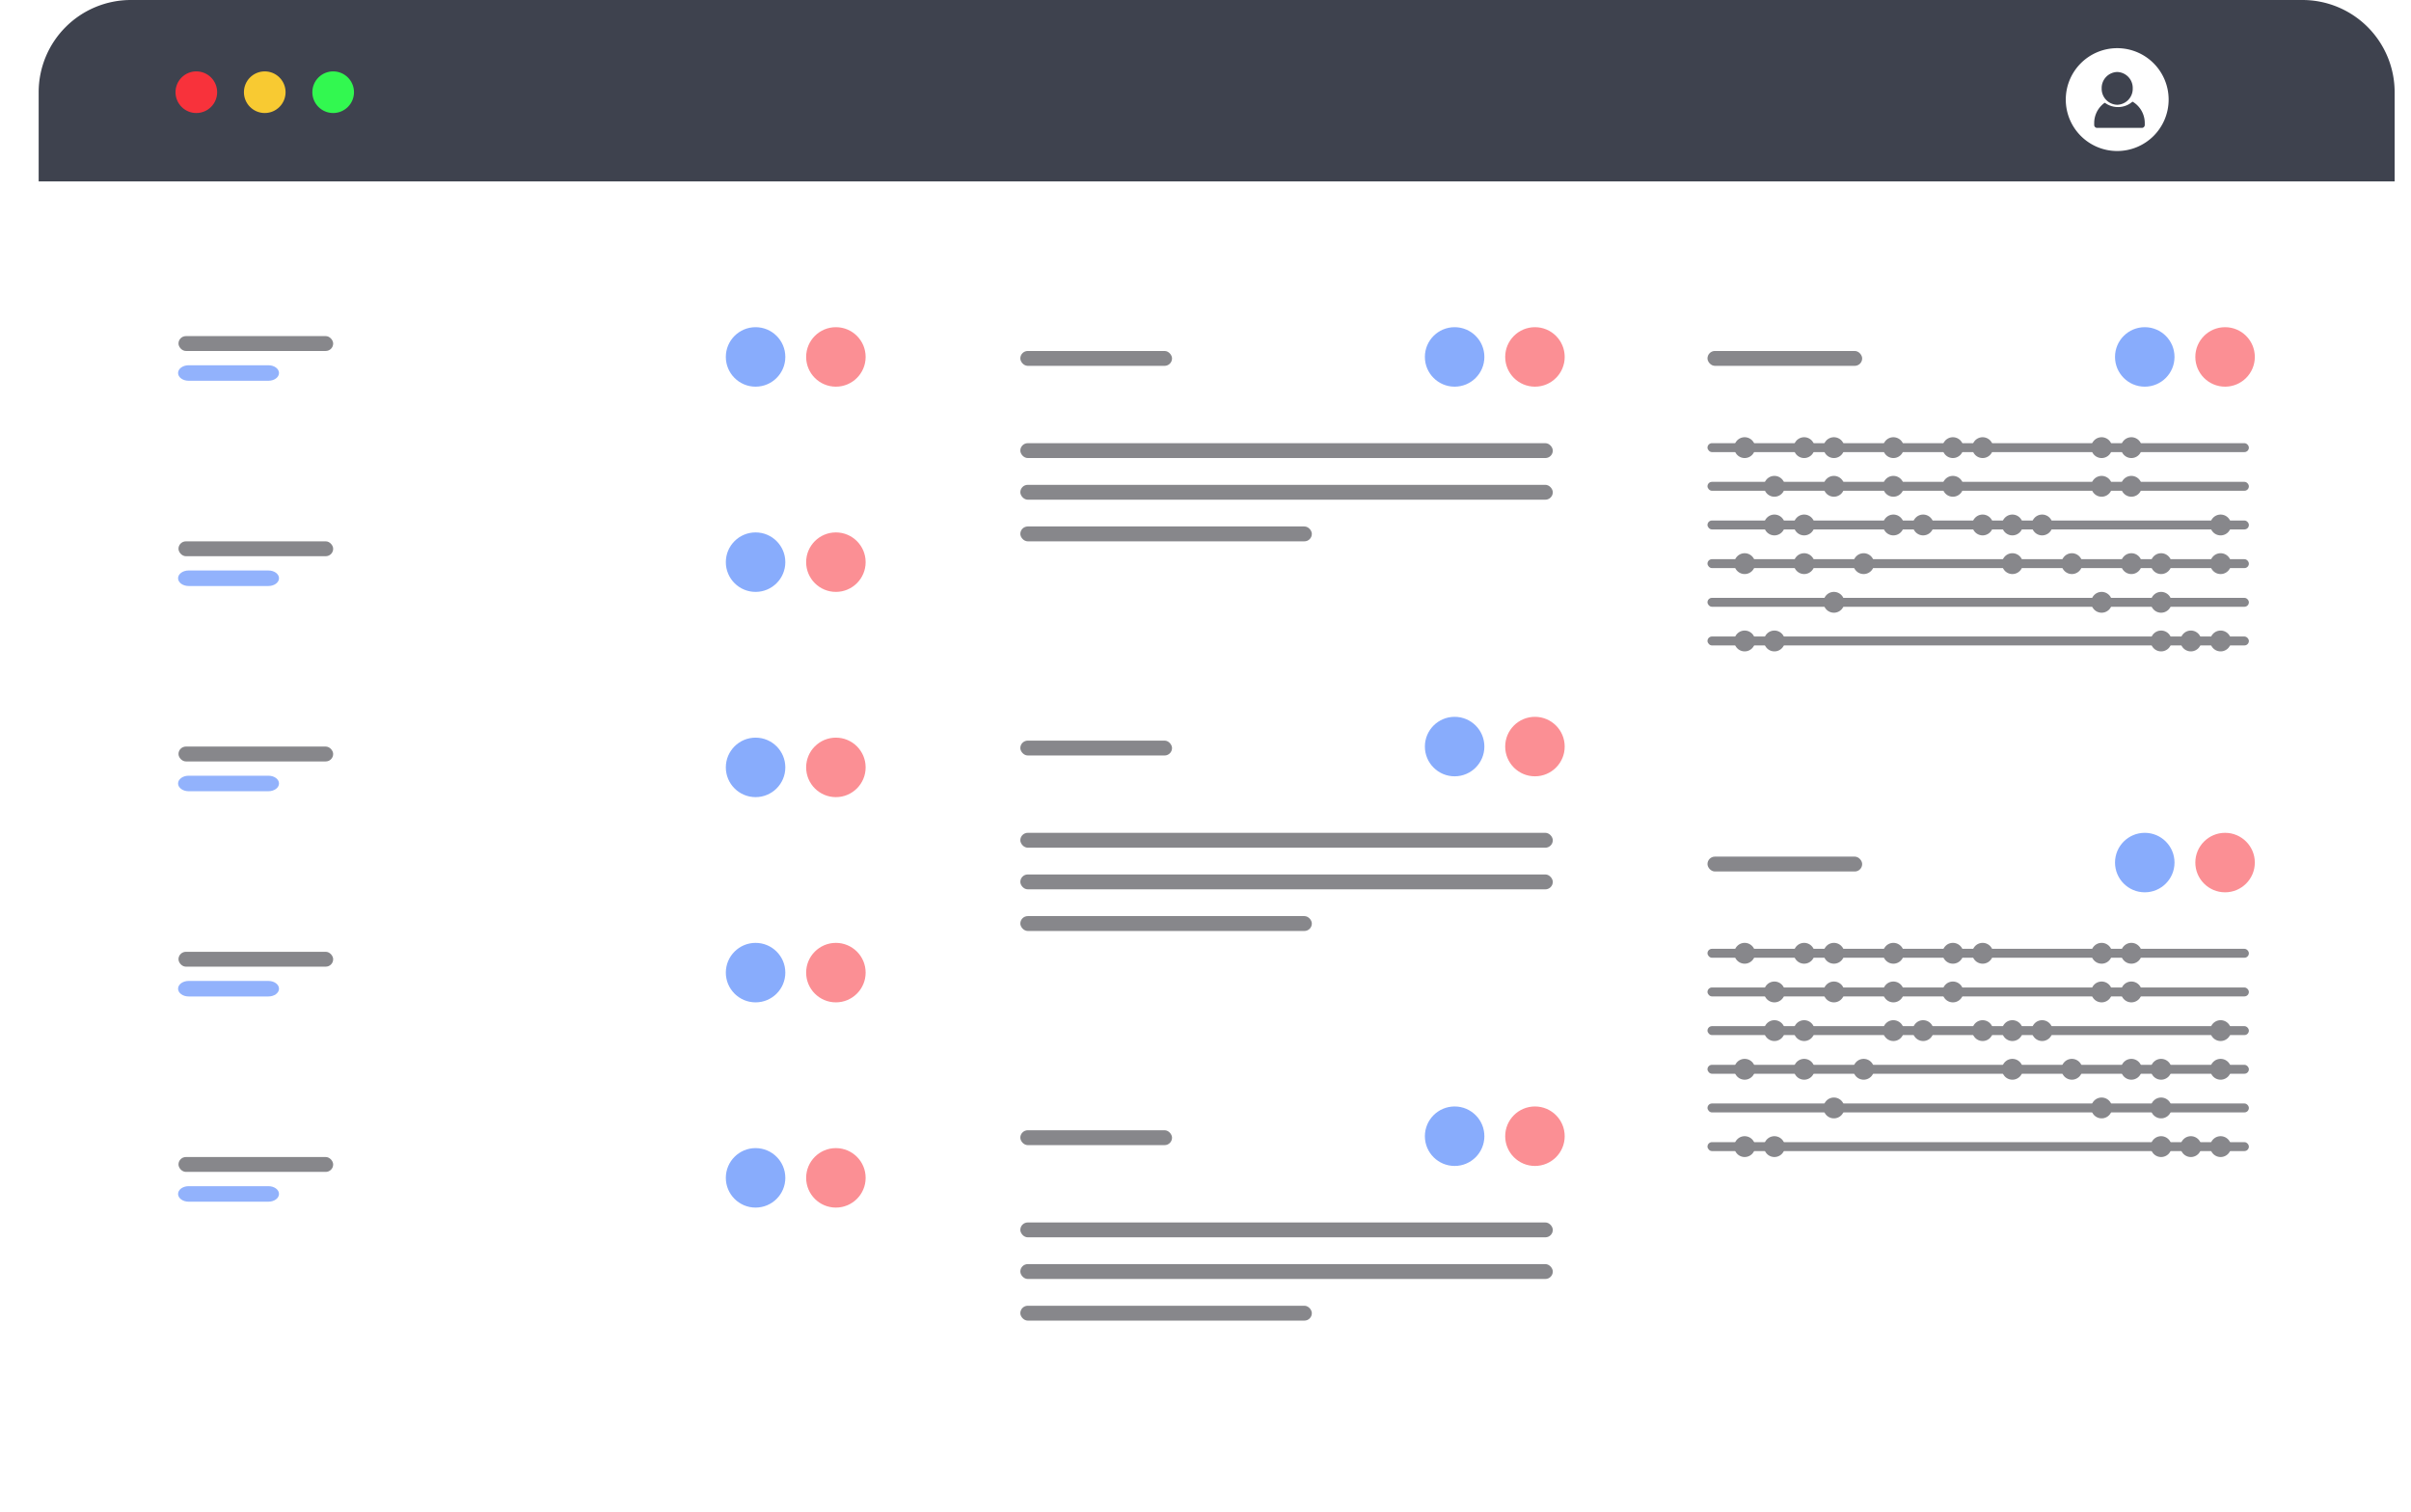 <svg xmlns="http://www.w3.org/2000/svg" xmlns:xlink="http://www.w3.org/1999/xlink" width="810.5" height="508.5" viewBox="0 0 810.5 508.5">
  <defs>
    <filter id="Rectangle_879" x="290.5" y="56.5" width="288" height="190" filterUnits="userSpaceOnUse">
      <feOffset input="SourceAlpha"/>
      <feGaussianBlur stdDeviation="12.5" result="blur"/>
      <feFlood flood-opacity="0.18"/>
      <feComposite operator="in" in2="blur"/>
      <feComposite in="SourceGraphic"/>
    </filter>
    <filter id="Rectangle_879-2" x="290.5" y="187.5" width="288" height="190" filterUnits="userSpaceOnUse">
      <feOffset input="SourceAlpha"/>
      <feGaussianBlur stdDeviation="12.5" result="blur-2"/>
      <feFlood flood-opacity="0.18"/>
      <feComposite operator="in" in2="blur-2"/>
      <feComposite in="SourceGraphic"/>
    </filter>
    <filter id="Rectangle_879-3" x="290.5" y="318.5" width="288" height="190" filterUnits="userSpaceOnUse">
      <feOffset input="SourceAlpha"/>
      <feGaussianBlur stdDeviation="12.5" result="blur-3"/>
      <feFlood flood-opacity="0.18"/>
      <feComposite operator="in" in2="blur-3"/>
      <feComposite in="SourceGraphic"/>
    </filter>
    <filter id="Rectangle_868" x="0" y="49" width="351" height="143" filterUnits="userSpaceOnUse">
      <feOffset input="SourceAlpha"/>
      <feGaussianBlur stdDeviation="15" result="blur-4"/>
      <feFlood flood-opacity="0.18"/>
      <feComposite operator="in" in2="blur-4"/>
      <feComposite in="SourceGraphic"/>
    </filter>
    <filter id="Rectangle_868-2" x="0" y="118" width="351" height="143" filterUnits="userSpaceOnUse">
      <feOffset input="SourceAlpha"/>
      <feGaussianBlur stdDeviation="15" result="blur-5"/>
      <feFlood flood-opacity="0.18"/>
      <feComposite operator="in" in2="blur-5"/>
      <feComposite in="SourceGraphic"/>
    </filter>
    <filter id="Rectangle_868-3" x="0" y="187" width="351" height="143" filterUnits="userSpaceOnUse">
      <feOffset input="SourceAlpha"/>
      <feGaussianBlur stdDeviation="15" result="blur-6"/>
      <feFlood flood-opacity="0.18"/>
      <feComposite operator="in" in2="blur-6"/>
      <feComposite in="SourceGraphic"/>
    </filter>
    <filter id="Rectangle_868-4" x="0" y="256" width="351" height="143" filterUnits="userSpaceOnUse">
      <feOffset input="SourceAlpha"/>
      <feGaussianBlur stdDeviation="15" result="blur-7"/>
      <feFlood flood-opacity="0.18"/>
      <feComposite operator="in" in2="blur-7"/>
      <feComposite in="SourceGraphic"/>
    </filter>
    <filter id="Rectangle_868-5" x="0" y="325" width="351" height="143" filterUnits="userSpaceOnUse">
      <feOffset input="SourceAlpha"/>
      <feGaussianBlur stdDeviation="15" result="blur-8"/>
      <feFlood flood-opacity="0.18"/>
      <feComposite operator="in" in2="blur-8"/>
      <feComposite in="SourceGraphic"/>
    </filter>
    <filter id="Rectangle_884" x="523.5" y="56.5" width="287" height="229" filterUnits="userSpaceOnUse">
      <feOffset input="SourceAlpha"/>
      <feGaussianBlur stdDeviation="12.5" result="blur-9"/>
      <feFlood flood-opacity="0.18"/>
      <feComposite operator="in" in2="blur-9"/>
      <feComposite in="SourceGraphic"/>
    </filter>
    <filter id="Rectangle_884-2" x="523.5" y="226.5" width="287" height="229" filterUnits="userSpaceOnUse">
      <feOffset input="SourceAlpha"/>
      <feGaussianBlur stdDeviation="12.5" result="blur-10"/>
      <feFlood flood-opacity="0.18"/>
      <feComposite operator="in" in2="blur-10"/>
      <feComposite in="SourceGraphic"/>
    </filter>
  </defs>
  <g id="Group_677" data-name="Group 677" transform="translate(23946.973 -11220.372)">
    <path id="Rectangle_856" data-name="Rectangle 856" d="M0,0H792a0,0,0,0,1,0,0V317a33,33,0,0,1-33,33H33A33,33,0,0,1,0,317V0A0,0,0,0,1,0,0Z" transform="translate(-23933.973 11281.372)" fill="#fff"/>
    <path id="Rectangle_857" data-name="Rectangle 857" d="M31,0H761a31,31,0,0,1,31,31V61a0,0,0,0,1,0,0H0a0,0,0,0,1,0,0V31A31,31,0,0,1,31,0Z" transform="translate(-23933.973 11220.372)" fill="#3e424e"/>
    <g id="Group_663" data-name="Group 663" transform="translate(-23618.586 11314.337)">
      <g transform="matrix(1, 0, 0, 1, -328.39, -93.96)" filter="url(#Rectangle_879)">
        <rect id="Rectangle_879-4" data-name="Rectangle 879" width="213" height="115" rx="22" transform="translate(328 94)" fill="#fff"/>
      </g>
      <g id="Group_659" data-name="Group 659" transform="translate(150.385 16.286)" opacity="0.548">
        <circle id="Ellipse_616" data-name="Ellipse 616" cx="10" cy="10" r="10" transform="translate(0.227 -0.25)" fill="#2767fa"/>
      </g>
      <g id="Group_660" data-name="Group 660" transform="translate(177.255 16.286)" opacity="0.548">
        <circle id="Ellipse_642" data-name="Ellipse 642" cx="10" cy="10" r="10" transform="translate(0.358 -0.25)" fill="#f8333c"/>
      </g>
      <rect id="Rectangle_880" data-name="Rectangle 880" width="51" height="5" rx="2.5" transform="translate(14.613 24.035)" fill="#25252c" opacity="0.55"/>
      <rect id="Rectangle_881" data-name="Rectangle 881" width="179" height="5" rx="2.5" transform="translate(14.613 55.035)" fill="#25252c" opacity="0.55"/>
      <rect id="Rectangle_937" data-name="Rectangle 937" width="179" height="5" rx="2.5" transform="translate(14.613 69.035)" fill="#25252c" opacity="0.55"/>
      <rect id="Rectangle_938" data-name="Rectangle 938" width="98" height="5" rx="2.5" transform="translate(14.613 83.035)" fill="#25252c" opacity="0.55"/>
    </g>
    <g id="Group_716" data-name="Group 716" transform="translate(-23618.586 11445.337)">
      <g transform="matrix(1, 0, 0, 1, -328.39, -224.96)" filter="url(#Rectangle_879-2)">
        <rect id="Rectangle_879-5" data-name="Rectangle 879" width="213" height="115" rx="22" transform="translate(328 225)" fill="#fff"/>
      </g>
      <g id="Group_659-2" data-name="Group 659" transform="translate(150.385 16.286)" opacity="0.548">
        <circle id="Ellipse_616-2" data-name="Ellipse 616" cx="10" cy="10" r="10" transform="translate(0.227 -0.25)" fill="#2767fa"/>
      </g>
      <g id="Group_660-2" data-name="Group 660" transform="translate(177.255 16.286)" opacity="0.548">
        <circle id="Ellipse_642-2" data-name="Ellipse 642" cx="10" cy="10" r="10" transform="translate(0.358 -0.25)" fill="#f8333c"/>
      </g>
      <rect id="Rectangle_880-2" data-name="Rectangle 880" width="51" height="5" rx="2.5" transform="translate(14.613 24.035)" fill="#25252c" opacity="0.55"/>
      <rect id="Rectangle_881-2" data-name="Rectangle 881" width="179" height="5" rx="2.5" transform="translate(14.613 55.035)" fill="#25252c" opacity="0.55"/>
      <rect id="Rectangle_937-2" data-name="Rectangle 937" width="179" height="5" rx="2.5" transform="translate(14.613 69.035)" fill="#25252c" opacity="0.55"/>
      <rect id="Rectangle_938-2" data-name="Rectangle 938" width="98" height="5" rx="2.5" transform="translate(14.613 83.035)" fill="#25252c" opacity="0.55"/>
    </g>
    <g id="Group_717" data-name="Group 717" transform="translate(-23618.586 11576.337)">
      <g transform="matrix(1, 0, 0, 1, -328.39, -355.96)" filter="url(#Rectangle_879-3)">
        <rect id="Rectangle_879-6" data-name="Rectangle 879" width="213" height="115" rx="22" transform="translate(328 356)" fill="#fff"/>
      </g>
      <g id="Group_659-3" data-name="Group 659" transform="translate(150.385 16.286)" opacity="0.548">
        <circle id="Ellipse_616-3" data-name="Ellipse 616" cx="10" cy="10" r="10" transform="translate(0.227 -0.25)" fill="#2767fa"/>
      </g>
      <g id="Group_660-3" data-name="Group 660" transform="translate(177.255 16.286)" opacity="0.548">
        <circle id="Ellipse_642-3" data-name="Ellipse 642" cx="10" cy="10" r="10" transform="translate(0.358 -0.25)" fill="#f8333c"/>
      </g>
      <rect id="Rectangle_880-3" data-name="Rectangle 880" width="51" height="5" rx="2.5" transform="translate(14.613 24.035)" fill="#25252c" opacity="0.55"/>
      <rect id="Rectangle_881-3" data-name="Rectangle 881" width="179" height="5" rx="2.5" transform="translate(14.613 55.035)" fill="#25252c" opacity="0.55"/>
      <rect id="Rectangle_937-3" data-name="Rectangle 937" width="179" height="5" rx="2.5" transform="translate(14.613 69.035)" fill="#25252c" opacity="0.55"/>
      <rect id="Rectangle_938-3" data-name="Rectangle 938" width="98" height="5" rx="2.5" transform="translate(14.613 83.035)" fill="#25252c" opacity="0.55"/>
    </g>
    <g id="Group_665" data-name="Group 665" transform="translate(-23901.957 11314.337)">
      <g transform="matrix(1, 0, 0, 1, -45.02, -93.96)" filter="url(#Rectangle_868)">
        <rect id="Rectangle_868-6" data-name="Rectangle 868" width="261" height="53" rx="22" transform="translate(45 94)" fill="#fff"/>
      </g>
      <g id="Group_647" data-name="Group 647" transform="translate(198.499 16.286)" opacity="0.548">
        <circle id="Ellipse_616-4" data-name="Ellipse 616" cx="10" cy="10" r="10" transform="translate(0.485 -0.25)" fill="#2767fa"/>
      </g>
      <g id="Group_649" data-name="Group 649" transform="translate(226.37 16.286)" opacity="0.548">
        <circle id="Ellipse_642-4" data-name="Ellipse 642" cx="10" cy="10" r="10" transform="translate(-0.387 -0.25)" fill="#f8333c"/>
      </g>
      <rect id="Rectangle_871" data-name="Rectangle 871" width="52" height="5" rx="2.5" transform="translate(14.985 19.035)" fill="#25252c" opacity="0.55"/>
      <path id="Path_998" data-name="Path 998" d="M3.551,0H30.379C32.34,0,33.93,1.168,33.93,2.61s-1.59,2.61-3.551,2.61H3.551C1.59,5.22,0,4.051,0,2.61S1.59,0,3.551,0Z" transform="translate(14.846 28.834)" fill="#92b2fc"/>
    </g>
    <g id="Group_665-2" data-name="Group 665" transform="translate(-23901.957 11383.337)">
      <g transform="matrix(1, 0, 0, 1, -45.02, -162.96)" filter="url(#Rectangle_868-2)">
        <rect id="Rectangle_868-7" data-name="Rectangle 868" width="261" height="53" rx="22" transform="translate(45 163)" fill="#fff"/>
      </g>
      <g id="Group_647-2" data-name="Group 647" transform="translate(198.499 16.286)" opacity="0.548">
        <circle id="Ellipse_616-5" data-name="Ellipse 616" cx="10" cy="10" r="10" transform="translate(0.485 -0.25)" fill="#2767fa"/>
      </g>
      <g id="Group_649-2" data-name="Group 649" transform="translate(226.37 16.286)" opacity="0.548">
        <circle id="Ellipse_642-5" data-name="Ellipse 642" cx="10" cy="10" r="10" transform="translate(-0.387 -0.25)" fill="#f8333c"/>
      </g>
      <rect id="Rectangle_871-2" data-name="Rectangle 871" width="52" height="5" rx="2.5" transform="translate(14.985 19.035)" fill="#25252c" opacity="0.55"/>
      <path id="Path_998-2" data-name="Path 998" d="M3.551,0H30.379C32.34,0,33.93,1.168,33.93,2.61s-1.59,2.61-3.551,2.61H3.551C1.59,5.22,0,4.051,0,2.61S1.59,0,3.551,0Z" transform="translate(14.846 28.834)" fill="#92b2fc"/>
    </g>
    <g id="Group_665-3" data-name="Group 665" transform="translate(-23901.957 11452.337)">
      <g transform="matrix(1, 0, 0, 1, -45.02, -231.96)" filter="url(#Rectangle_868-3)">
        <rect id="Rectangle_868-8" data-name="Rectangle 868" width="261" height="53" rx="22" transform="translate(45 232)" fill="#fff"/>
      </g>
      <g id="Group_647-3" data-name="Group 647" transform="translate(198.499 16.286)" opacity="0.548">
        <circle id="Ellipse_616-6" data-name="Ellipse 616" cx="10" cy="10" r="10" transform="translate(0.485 -0.25)" fill="#2767fa"/>
      </g>
      <g id="Group_649-3" data-name="Group 649" transform="translate(226.37 16.286)" opacity="0.548">
        <circle id="Ellipse_642-6" data-name="Ellipse 642" cx="10" cy="10" r="10" transform="translate(-0.387 -0.25)" fill="#f8333c"/>
      </g>
      <rect id="Rectangle_871-3" data-name="Rectangle 871" width="52" height="5" rx="2.5" transform="translate(14.985 19.035)" fill="#25252c" opacity="0.55"/>
      <path id="Path_998-3" data-name="Path 998" d="M3.551,0H30.379C32.34,0,33.93,1.168,33.93,2.61s-1.59,2.61-3.551,2.61H3.551C1.59,5.22,0,4.051,0,2.61S1.59,0,3.551,0Z" transform="translate(14.846 28.834)" fill="#92b2fc"/>
    </g>
    <g id="Group_665-4" data-name="Group 665" transform="translate(-23901.957 11521.337)">
      <g transform="matrix(1, 0, 0, 1, -45.02, -300.96)" filter="url(#Rectangle_868-4)">
        <rect id="Rectangle_868-9" data-name="Rectangle 868" width="261" height="53" rx="22" transform="translate(45 301)" fill="#fff"/>
      </g>
      <g id="Group_647-4" data-name="Group 647" transform="translate(198.499 16.286)" opacity="0.548">
        <circle id="Ellipse_616-7" data-name="Ellipse 616" cx="10" cy="10" r="10" transform="translate(0.485 -0.25)" fill="#2767fa"/>
      </g>
      <g id="Group_649-4" data-name="Group 649" transform="translate(226.37 16.286)" opacity="0.548">
        <circle id="Ellipse_642-7" data-name="Ellipse 642" cx="10" cy="10" r="10" transform="translate(-0.387 -0.25)" fill="#f8333c"/>
      </g>
      <rect id="Rectangle_871-4" data-name="Rectangle 871" width="52" height="5" rx="2.5" transform="translate(14.985 19.035)" fill="#25252c" opacity="0.55"/>
      <path id="Path_998-4" data-name="Path 998" d="M3.551,0H30.379C32.34,0,33.93,1.168,33.93,2.61s-1.59,2.61-3.551,2.61H3.551C1.59,5.22,0,4.051,0,2.61S1.59,0,3.551,0Z" transform="translate(14.846 28.834)" fill="#92b2fc"/>
    </g>
    <g id="Group_665-5" data-name="Group 665" transform="translate(-23901.957 11590.337)">
      <g transform="matrix(1, 0, 0, 1, -45.02, -369.96)" filter="url(#Rectangle_868-5)">
        <rect id="Rectangle_868-10" data-name="Rectangle 868" width="261" height="53" rx="22" transform="translate(45 370)" fill="#fff"/>
      </g>
      <g id="Group_647-5" data-name="Group 647" transform="translate(198.499 16.286)" opacity="0.548">
        <circle id="Ellipse_616-8" data-name="Ellipse 616" cx="10" cy="10" r="10" transform="translate(0.485 -0.25)" fill="#2767fa"/>
      </g>
      <g id="Group_649-5" data-name="Group 649" transform="translate(226.37 16.286)" opacity="0.548">
        <circle id="Ellipse_642-8" data-name="Ellipse 642" cx="10" cy="10" r="10" transform="translate(-0.387 -0.25)" fill="#f8333c"/>
      </g>
      <rect id="Rectangle_871-5" data-name="Rectangle 871" width="52" height="5" rx="2.5" transform="translate(14.985 19.035)" fill="#25252c" opacity="0.55"/>
      <path id="Path_998-5" data-name="Path 998" d="M3.551,0H30.379C32.34,0,33.93,1.168,33.93,2.61s-1.59,2.61-3.551,2.61H3.551C1.59,5.22,0,4.051,0,2.61S1.59,0,3.551,0Z" transform="translate(14.846 28.834)" fill="#92b2fc"/>
    </g>
    <g id="Group_669" data-name="Group 669" transform="translate(-23385.701 11314.337)">
      <g transform="matrix(1, 0, 0, 1, -561.27, -93.96)" filter="url(#Rectangle_884)">
        <rect id="Rectangle_884-3" data-name="Rectangle 884" width="212" height="154" rx="22" transform="translate(561 94)" fill="#fff"/>
      </g>
      <g id="Group_661" data-name="Group 661" transform="translate(150.2 16.286)" opacity="0.548">
        <circle id="Ellipse_616-9" data-name="Ellipse 616" cx="10" cy="10" r="10" transform="translate(-0.472 -0.25)" fill="#2767fa"/>
      </g>
      <g id="Group_662" data-name="Group 662" transform="translate(176.37 16.286)" opacity="0.548">
        <circle id="Ellipse_642-9" data-name="Ellipse 642" cx="10" cy="10" r="10" transform="translate(0.358 -0.25)" fill="#f8333c"/>
      </g>
      <rect id="Rectangle_885" data-name="Rectangle 885" width="52" height="5" rx="2.5" transform="translate(12.729 24.035)" fill="#25252c" opacity="0.55"/>
      <rect id="Rectangle_886" data-name="Rectangle 886" width="182" height="3" rx="1.5" transform="translate(12.729 55.035)" fill="#25252c" opacity="0.55"/>
      <rect id="Rectangle_886-2" data-name="Rectangle 886" width="182" height="3" rx="1.5" transform="translate(12.729 68.035)" fill="#25252c" opacity="0.55"/>
      <rect id="Rectangle_886-3" data-name="Rectangle 886" width="182" height="3" rx="1.5" transform="translate(12.729 81.035)" fill="#25252c" opacity="0.55"/>
      <rect id="Rectangle_886-4" data-name="Rectangle 886" width="182" height="3" rx="1.5" transform="translate(12.729 94.035)" fill="#25252c" opacity="0.55"/>
      <rect id="Rectangle_886-5" data-name="Rectangle 886" width="182" height="3" rx="1.5" transform="translate(12.729 107.035)" fill="#25252c" opacity="0.55"/>
      <rect id="Rectangle_886-6" data-name="Rectangle 886" width="182" height="3" rx="1.5" transform="translate(12.729 120.035)" fill="#25252c" opacity="0.55"/>
      <path id="Path_1032" data-name="Path 1032" d="M3.5,0A3.5,3.5,0,1,1,0,3.5,3.5,3.5,0,0,1,3.5,0Z" transform="translate(21.729 53.035)" fill="#87878b"/>
      <path id="Path_1032-2" data-name="Path 1032" d="M3.5,0A3.5,3.5,0,1,1,0,3.5,3.5,3.5,0,0,1,3.5,0Z" transform="translate(41.729 53.035)" fill="#87878b"/>
      <path id="Path_1032-3" data-name="Path 1032" d="M3.5,0A3.5,3.5,0,1,1,0,3.5,3.5,3.5,0,0,1,3.5,0Z" transform="translate(51.729 53.035)" fill="#87878b"/>
      <path id="Path_1032-4" data-name="Path 1032" d="M3.5,0A3.5,3.5,0,1,1,0,3.5,3.5,3.5,0,0,1,3.5,0Z" transform="translate(71.729 53.035)" fill="#87878b"/>
      <path id="Path_1032-5" data-name="Path 1032" d="M3.5,0A3.5,3.5,0,1,1,0,3.5,3.5,3.5,0,0,1,3.5,0Z" transform="translate(91.729 53.035)" fill="#87878b"/>
      <path id="Path_1032-6" data-name="Path 1032" d="M3.5,0A3.5,3.5,0,1,1,0,3.5,3.5,3.5,0,0,1,3.5,0Z" transform="translate(101.729 53.035)" fill="#87878b"/>
      <path id="Path_1032-7" data-name="Path 1032" d="M3.5,0A3.5,3.5,0,1,1,0,3.5,3.5,3.5,0,0,1,3.5,0Z" transform="translate(141.729 53.035)" fill="#87878b"/>
      <path id="Path_1032-8" data-name="Path 1032" d="M3.5,0A3.5,3.5,0,1,1,0,3.5,3.5,3.5,0,0,1,3.5,0Z" transform="translate(151.729 53.035)" fill="#87878b"/>
      <path id="Path_1032-9" data-name="Path 1032" d="M3.5,0A3.5,3.5,0,1,1,0,3.5,3.5,3.5,0,0,1,3.5,0Z" transform="translate(31.729 66.035)" fill="#87878b"/>
      <path id="Path_1032-10" data-name="Path 1032" d="M3.5,0A3.5,3.5,0,1,1,0,3.5,3.5,3.5,0,0,1,3.5,0Z" transform="translate(51.729 66.035)" fill="#87878b"/>
      <path id="Path_1032-11" data-name="Path 1032" d="M3.5,0A3.5,3.5,0,1,1,0,3.5,3.5,3.5,0,0,1,3.5,0Z" transform="translate(71.729 66.035)" fill="#87878b"/>
      <path id="Path_1032-12" data-name="Path 1032" d="M3.5,0A3.5,3.5,0,1,1,0,3.5,3.5,3.5,0,0,1,3.5,0Z" transform="translate(91.729 66.035)" fill="#87878b"/>
      <path id="Path_1032-13" data-name="Path 1032" d="M3.5,0A3.5,3.5,0,1,1,0,3.5,3.5,3.5,0,0,1,3.5,0Z" transform="translate(141.729 66.035)" fill="#87878b"/>
      <path id="Path_1032-14" data-name="Path 1032" d="M3.5,0A3.5,3.5,0,1,1,0,3.5,3.5,3.5,0,0,1,3.5,0Z" transform="translate(151.729 66.035)" fill="#87878b"/>
      <path id="Path_1032-15" data-name="Path 1032" d="M3.5,0A3.5,3.5,0,1,1,0,3.5,3.5,3.5,0,0,1,3.5,0Z" transform="translate(31.729 79.035)" fill="#87878b"/>
      <path id="Path_1032-16" data-name="Path 1032" d="M3.5,0A3.5,3.5,0,1,1,0,3.5,3.5,3.5,0,0,1,3.5,0Z" transform="translate(41.729 79.035)" fill="#87878b"/>
      <path id="Path_1032-17" data-name="Path 1032" d="M3.5,0A3.5,3.5,0,1,1,0,3.5,3.5,3.5,0,0,1,3.5,0Z" transform="translate(71.729 79.035)" fill="#87878b"/>
      <path id="Path_1032-18" data-name="Path 1032" d="M3.5,0A3.5,3.5,0,1,1,0,3.5,3.5,3.5,0,0,1,3.5,0Z" transform="translate(81.729 79.035)" fill="#87878b"/>
      <path id="Path_1032-19" data-name="Path 1032" d="M3.5,0A3.5,3.5,0,1,1,0,3.5,3.5,3.5,0,0,1,3.5,0Z" transform="translate(101.729 79.035)" fill="#87878b"/>
      <path id="Path_1032-20" data-name="Path 1032" d="M3.5,0A3.5,3.5,0,1,1,0,3.5,3.5,3.5,0,0,1,3.5,0Z" transform="translate(111.729 79.035)" fill="#87878b"/>
      <path id="Path_1032-21" data-name="Path 1032" d="M3.5,0A3.5,3.5,0,1,1,0,3.5,3.5,3.5,0,0,1,3.5,0Z" transform="translate(121.729 79.035)" fill="#87878b"/>
      <path id="Path_1032-22" data-name="Path 1032" d="M3.5,0A3.5,3.5,0,1,1,0,3.5,3.5,3.5,0,0,1,3.5,0Z" transform="translate(181.729 79.035)" fill="#87878b"/>
      <path id="Path_1032-23" data-name="Path 1032" d="M3.5,0A3.5,3.5,0,1,1,0,3.5,3.5,3.5,0,0,1,3.5,0Z" transform="translate(21.729 92.035)" fill="#87878b"/>
      <path id="Path_1032-24" data-name="Path 1032" d="M3.5,0A3.5,3.5,0,1,1,0,3.5,3.5,3.5,0,0,1,3.5,0Z" transform="translate(41.729 92.035)" fill="#87878b"/>
      <path id="Path_1032-25" data-name="Path 1032" d="M3.5,0A3.5,3.5,0,1,1,0,3.5,3.5,3.5,0,0,1,3.5,0Z" transform="translate(61.729 92.035)" fill="#87878b"/>
      <path id="Path_1032-26" data-name="Path 1032" d="M3.5,0A3.5,3.5,0,1,1,0,3.5,3.5,3.5,0,0,1,3.5,0Z" transform="translate(111.729 92.035)" fill="#87878b"/>
      <path id="Path_1032-27" data-name="Path 1032" d="M3.5,0A3.5,3.5,0,1,1,0,3.5,3.5,3.5,0,0,1,3.5,0Z" transform="translate(131.729 92.035)" fill="#87878b"/>
      <path id="Path_1032-28" data-name="Path 1032" d="M3.5,0A3.5,3.5,0,1,1,0,3.5,3.5,3.5,0,0,1,3.5,0Z" transform="translate(151.729 92.035)" fill="#87878b"/>
      <path id="Path_1032-29" data-name="Path 1032" d="M3.5,0A3.5,3.5,0,1,1,0,3.5,3.5,3.5,0,0,1,3.5,0Z" transform="translate(161.729 92.035)" fill="#87878b"/>
      <path id="Path_1032-30" data-name="Path 1032" d="M3.5,0A3.5,3.5,0,1,1,0,3.5,3.5,3.5,0,0,1,3.5,0Z" transform="translate(181.729 92.035)" fill="#87878b"/>
      <path id="Path_1032-31" data-name="Path 1032" d="M3.5,0A3.5,3.5,0,1,1,0,3.5,3.5,3.5,0,0,1,3.5,0Z" transform="translate(51.729 105.035)" fill="#87878b"/>
      <path id="Path_1032-32" data-name="Path 1032" d="M3.5,0A3.5,3.5,0,1,1,0,3.5,3.5,3.5,0,0,1,3.5,0Z" transform="translate(141.729 105.035)" fill="#87878b"/>
      <path id="Path_1032-33" data-name="Path 1032" d="M3.5,0A3.5,3.5,0,1,1,0,3.5,3.5,3.5,0,0,1,3.5,0Z" transform="translate(161.729 105.035)" fill="#87878b"/>
      <path id="Path_1032-34" data-name="Path 1032" d="M3.5,0A3.5,3.5,0,1,1,0,3.5,3.5,3.5,0,0,1,3.5,0Z" transform="translate(21.729 118.035)" fill="#87878b"/>
      <path id="Path_1032-35" data-name="Path 1032" d="M3.5,0A3.5,3.5,0,1,1,0,3.5,3.5,3.5,0,0,1,3.5,0Z" transform="translate(31.729 118.035)" fill="#87878b"/>
      <path id="Path_1032-36" data-name="Path 1032" d="M3.5,0A3.5,3.5,0,1,1,0,3.5,3.5,3.5,0,0,1,3.5,0Z" transform="translate(161.729 118.035)" fill="#87878b"/>
      <path id="Path_1032-37" data-name="Path 1032" d="M3.5,0A3.5,3.5,0,1,1,0,3.5,3.5,3.5,0,0,1,3.5,0Z" transform="translate(171.729 118.035)" fill="#87878b"/>
      <path id="Path_1032-38" data-name="Path 1032" d="M3.5,0A3.5,3.5,0,1,1,0,3.5,3.5,3.5,0,0,1,3.5,0Z" transform="translate(181.729 118.035)" fill="#87878b"/>
    </g>
    <g id="Group_718" data-name="Group 718" transform="translate(-23385.701 11484.337)">
      <g transform="matrix(1, 0, 0, 1, -561.27, -263.96)" filter="url(#Rectangle_884-2)">
        <rect id="Rectangle_884-4" data-name="Rectangle 884" width="212" height="154" rx="22" transform="translate(561 264)" fill="#fff"/>
      </g>
      <g id="Group_661-2" data-name="Group 661" transform="translate(150.2 16.286)" opacity="0.548">
        <circle id="Ellipse_616-10" data-name="Ellipse 616" cx="10" cy="10" r="10" transform="translate(-0.472 -0.25)" fill="#2767fa"/>
      </g>
      <g id="Group_662-2" data-name="Group 662" transform="translate(176.37 16.286)" opacity="0.548">
        <circle id="Ellipse_642-10" data-name="Ellipse 642" cx="10" cy="10" r="10" transform="translate(0.358 -0.25)" fill="#f8333c"/>
      </g>
      <rect id="Rectangle_885-2" data-name="Rectangle 885" width="52" height="5" rx="2.5" transform="translate(12.729 24.035)" fill="#25252c" opacity="0.55"/>
      <rect id="Rectangle_886-7" data-name="Rectangle 886" width="182" height="3" rx="1.5" transform="translate(12.729 55.035)" fill="#25252c" opacity="0.55"/>
      <rect id="Rectangle_886-8" data-name="Rectangle 886" width="182" height="3" rx="1.5" transform="translate(12.729 68.035)" fill="#25252c" opacity="0.55"/>
      <rect id="Rectangle_886-9" data-name="Rectangle 886" width="182" height="3" rx="1.5" transform="translate(12.729 81.035)" fill="#25252c" opacity="0.55"/>
      <rect id="Rectangle_886-10" data-name="Rectangle 886" width="182" height="3" rx="1.5" transform="translate(12.729 94.035)" fill="#25252c" opacity="0.55"/>
      <rect id="Rectangle_886-11" data-name="Rectangle 886" width="182" height="3" rx="1.5" transform="translate(12.729 107.035)" fill="#25252c" opacity="0.55"/>
      <rect id="Rectangle_886-12" data-name="Rectangle 886" width="182" height="3" rx="1.5" transform="translate(12.729 120.035)" fill="#25252c" opacity="0.55"/>
      <path id="Path_1032-39" data-name="Path 1032" d="M3.5,0A3.5,3.5,0,1,1,0,3.5,3.5,3.5,0,0,1,3.5,0Z" transform="translate(21.729 53.035)" fill="#87878b"/>
      <path id="Path_1032-40" data-name="Path 1032" d="M3.5,0A3.5,3.5,0,1,1,0,3.5,3.5,3.5,0,0,1,3.5,0Z" transform="translate(41.729 53.035)" fill="#87878b"/>
      <path id="Path_1032-41" data-name="Path 1032" d="M3.5,0A3.5,3.5,0,1,1,0,3.5,3.5,3.5,0,0,1,3.5,0Z" transform="translate(51.729 53.035)" fill="#87878b"/>
      <path id="Path_1032-42" data-name="Path 1032" d="M3.5,0A3.5,3.5,0,1,1,0,3.5,3.5,3.5,0,0,1,3.5,0Z" transform="translate(71.729 53.035)" fill="#87878b"/>
      <path id="Path_1032-43" data-name="Path 1032" d="M3.5,0A3.5,3.5,0,1,1,0,3.5,3.5,3.5,0,0,1,3.5,0Z" transform="translate(91.729 53.035)" fill="#87878b"/>
      <path id="Path_1032-44" data-name="Path 1032" d="M3.5,0A3.5,3.5,0,1,1,0,3.5,3.5,3.5,0,0,1,3.5,0Z" transform="translate(101.729 53.035)" fill="#87878b"/>
      <path id="Path_1032-45" data-name="Path 1032" d="M3.5,0A3.5,3.5,0,1,1,0,3.5,3.5,3.5,0,0,1,3.5,0Z" transform="translate(141.729 53.035)" fill="#87878b"/>
      <path id="Path_1032-46" data-name="Path 1032" d="M3.5,0A3.5,3.5,0,1,1,0,3.5,3.5,3.5,0,0,1,3.5,0Z" transform="translate(151.729 53.035)" fill="#87878b"/>
      <path id="Path_1032-47" data-name="Path 1032" d="M3.5,0A3.5,3.5,0,1,1,0,3.5,3.5,3.5,0,0,1,3.5,0Z" transform="translate(31.729 66.035)" fill="#87878b"/>
      <path id="Path_1032-48" data-name="Path 1032" d="M3.5,0A3.5,3.5,0,1,1,0,3.5,3.5,3.5,0,0,1,3.5,0Z" transform="translate(51.729 66.035)" fill="#87878b"/>
      <path id="Path_1032-49" data-name="Path 1032" d="M3.5,0A3.5,3.5,0,1,1,0,3.5,3.5,3.5,0,0,1,3.5,0Z" transform="translate(71.729 66.035)" fill="#87878b"/>
      <path id="Path_1032-50" data-name="Path 1032" d="M3.5,0A3.5,3.5,0,1,1,0,3.5,3.5,3.5,0,0,1,3.5,0Z" transform="translate(91.729 66.035)" fill="#87878b"/>
      <path id="Path_1032-51" data-name="Path 1032" d="M3.5,0A3.5,3.5,0,1,1,0,3.5,3.5,3.5,0,0,1,3.5,0Z" transform="translate(141.729 66.035)" fill="#87878b"/>
      <path id="Path_1032-52" data-name="Path 1032" d="M3.5,0A3.5,3.5,0,1,1,0,3.5,3.5,3.5,0,0,1,3.5,0Z" transform="translate(151.729 66.035)" fill="#87878b"/>
      <path id="Path_1032-53" data-name="Path 1032" d="M3.5,0A3.5,3.5,0,1,1,0,3.5,3.5,3.5,0,0,1,3.5,0Z" transform="translate(31.729 79.035)" fill="#87878b"/>
      <path id="Path_1032-54" data-name="Path 1032" d="M3.5,0A3.5,3.5,0,1,1,0,3.5,3.5,3.5,0,0,1,3.5,0Z" transform="translate(41.729 79.035)" fill="#87878b"/>
      <path id="Path_1032-55" data-name="Path 1032" d="M3.5,0A3.5,3.5,0,1,1,0,3.5,3.5,3.5,0,0,1,3.5,0Z" transform="translate(71.729 79.035)" fill="#87878b"/>
      <path id="Path_1032-56" data-name="Path 1032" d="M3.5,0A3.5,3.5,0,1,1,0,3.5,3.5,3.5,0,0,1,3.5,0Z" transform="translate(81.729 79.035)" fill="#87878b"/>
      <path id="Path_1032-57" data-name="Path 1032" d="M3.5,0A3.5,3.5,0,1,1,0,3.5,3.5,3.5,0,0,1,3.5,0Z" transform="translate(101.729 79.035)" fill="#87878b"/>
      <path id="Path_1032-58" data-name="Path 1032" d="M3.5,0A3.5,3.5,0,1,1,0,3.5,3.5,3.5,0,0,1,3.5,0Z" transform="translate(111.729 79.035)" fill="#87878b"/>
      <path id="Path_1032-59" data-name="Path 1032" d="M3.5,0A3.5,3.5,0,1,1,0,3.5,3.5,3.5,0,0,1,3.5,0Z" transform="translate(121.729 79.035)" fill="#87878b"/>
      <path id="Path_1032-60" data-name="Path 1032" d="M3.5,0A3.5,3.5,0,1,1,0,3.5,3.5,3.5,0,0,1,3.5,0Z" transform="translate(181.729 79.035)" fill="#87878b"/>
      <path id="Path_1032-61" data-name="Path 1032" d="M3.5,0A3.5,3.5,0,1,1,0,3.5,3.5,3.5,0,0,1,3.5,0Z" transform="translate(21.729 92.035)" fill="#87878b"/>
      <path id="Path_1032-62" data-name="Path 1032" d="M3.5,0A3.5,3.5,0,1,1,0,3.5,3.5,3.5,0,0,1,3.5,0Z" transform="translate(41.729 92.035)" fill="#87878b"/>
      <path id="Path_1032-63" data-name="Path 1032" d="M3.5,0A3.5,3.5,0,1,1,0,3.5,3.5,3.5,0,0,1,3.5,0Z" transform="translate(61.729 92.035)" fill="#87878b"/>
      <path id="Path_1032-64" data-name="Path 1032" d="M3.5,0A3.5,3.5,0,1,1,0,3.5,3.5,3.5,0,0,1,3.5,0Z" transform="translate(111.729 92.035)" fill="#87878b"/>
      <path id="Path_1032-65" data-name="Path 1032" d="M3.5,0A3.5,3.5,0,1,1,0,3.5,3.5,3.5,0,0,1,3.5,0Z" transform="translate(131.729 92.035)" fill="#87878b"/>
      <path id="Path_1032-66" data-name="Path 1032" d="M3.5,0A3.5,3.5,0,1,1,0,3.5,3.5,3.5,0,0,1,3.5,0Z" transform="translate(151.729 92.035)" fill="#87878b"/>
      <path id="Path_1032-67" data-name="Path 1032" d="M3.5,0A3.5,3.5,0,1,1,0,3.5,3.5,3.5,0,0,1,3.5,0Z" transform="translate(161.729 92.035)" fill="#87878b"/>
      <path id="Path_1032-68" data-name="Path 1032" d="M3.5,0A3.5,3.5,0,1,1,0,3.5,3.5,3.5,0,0,1,3.5,0Z" transform="translate(181.729 92.035)" fill="#87878b"/>
      <path id="Path_1032-69" data-name="Path 1032" d="M3.5,0A3.5,3.5,0,1,1,0,3.5,3.5,3.5,0,0,1,3.5,0Z" transform="translate(51.729 105.035)" fill="#87878b"/>
      <path id="Path_1032-70" data-name="Path 1032" d="M3.5,0A3.5,3.5,0,1,1,0,3.5,3.5,3.5,0,0,1,3.5,0Z" transform="translate(141.729 105.035)" fill="#87878b"/>
      <path id="Path_1032-71" data-name="Path 1032" d="M3.5,0A3.5,3.5,0,1,1,0,3.5,3.5,3.5,0,0,1,3.5,0Z" transform="translate(161.729 105.035)" fill="#87878b"/>
      <path id="Path_1032-72" data-name="Path 1032" d="M3.5,0A3.5,3.5,0,1,1,0,3.5,3.5,3.5,0,0,1,3.5,0Z" transform="translate(21.729 118.035)" fill="#87878b"/>
      <path id="Path_1032-73" data-name="Path 1032" d="M3.5,0A3.5,3.5,0,1,1,0,3.5,3.5,3.5,0,0,1,3.5,0Z" transform="translate(31.729 118.035)" fill="#87878b"/>
      <path id="Path_1032-74" data-name="Path 1032" d="M3.5,0A3.5,3.5,0,1,1,0,3.5,3.5,3.5,0,0,1,3.5,0Z" transform="translate(161.729 118.035)" fill="#87878b"/>
      <path id="Path_1032-75" data-name="Path 1032" d="M3.5,0A3.5,3.5,0,1,1,0,3.5,3.5,3.5,0,0,1,3.5,0Z" transform="translate(171.729 118.035)" fill="#87878b"/>
      <path id="Path_1032-76" data-name="Path 1032" d="M3.5,0A3.5,3.5,0,1,1,0,3.5,3.5,3.5,0,0,1,3.5,0Z" transform="translate(181.729 118.035)" fill="#87878b"/>
    </g>
    <g id="Group_675" data-name="Group 675" transform="translate(-23252.525 11236.567)">
      <g id="Group_579" data-name="Group 579" transform="translate(0 0)">
        <path id="Path_974" data-name="Path 974" d="M17.289,0A17.289,17.289,0,1,1,0,17.289,17.289,17.289,0,0,1,17.289,0Z" fill="#fff"/>
        <path id="Union_35" data-name="Union 35" d="M8.623,10A1,1,0,0,1,8.5,9.992,1,1,0,0,1,8.376,10H.986A.985.985,0,0,1,0,9.014V8.376A8.376,8.376,0,0,1,8.376,0,1,1,0,0,1,8.5.008,1,1,0,0,1,8.623,0,8.377,8.377,0,0,1,17,8.376v.638a.986.986,0,0,1-.986.985Z" transform="translate(9.553 16.805)" fill="#3e424e"/>
        <ellipse id="Ellipse_700" data-name="Ellipse 700" cx="7" cy="6.5" rx="7" ry="6.5" transform="translate(10.553 6.805)" fill="#fff"/>
        <path id="Path_1002" data-name="Path 1002" d="M5.22,0a5.371,5.371,0,0,1,5.22,5.51,5.371,5.371,0,0,1-5.22,5.51A5.371,5.371,0,0,1,0,5.51,5.371,5.371,0,0,1,5.22,0Z" transform="translate(12.069 8.01)" fill="#3e424e"/>
      </g>
    </g>
    <g id="Group_678" data-name="Group 678" transform="translate(-24812.973 11020.372)">
      <circle id="Ellipse_720" data-name="Ellipse 720" cx="7" cy="7" r="7" transform="translate(925 224)" fill="#f8323b"/>
      <circle id="Ellipse_721" data-name="Ellipse 721" cx="7" cy="7" r="7" transform="translate(948 224)" fill="#f8ca32"/>
      <circle id="Ellipse_722" data-name="Ellipse 722" cx="7" cy="7" r="7" transform="translate(971 224)" fill="#32f850"/>
    </g>
  </g>
</svg>
